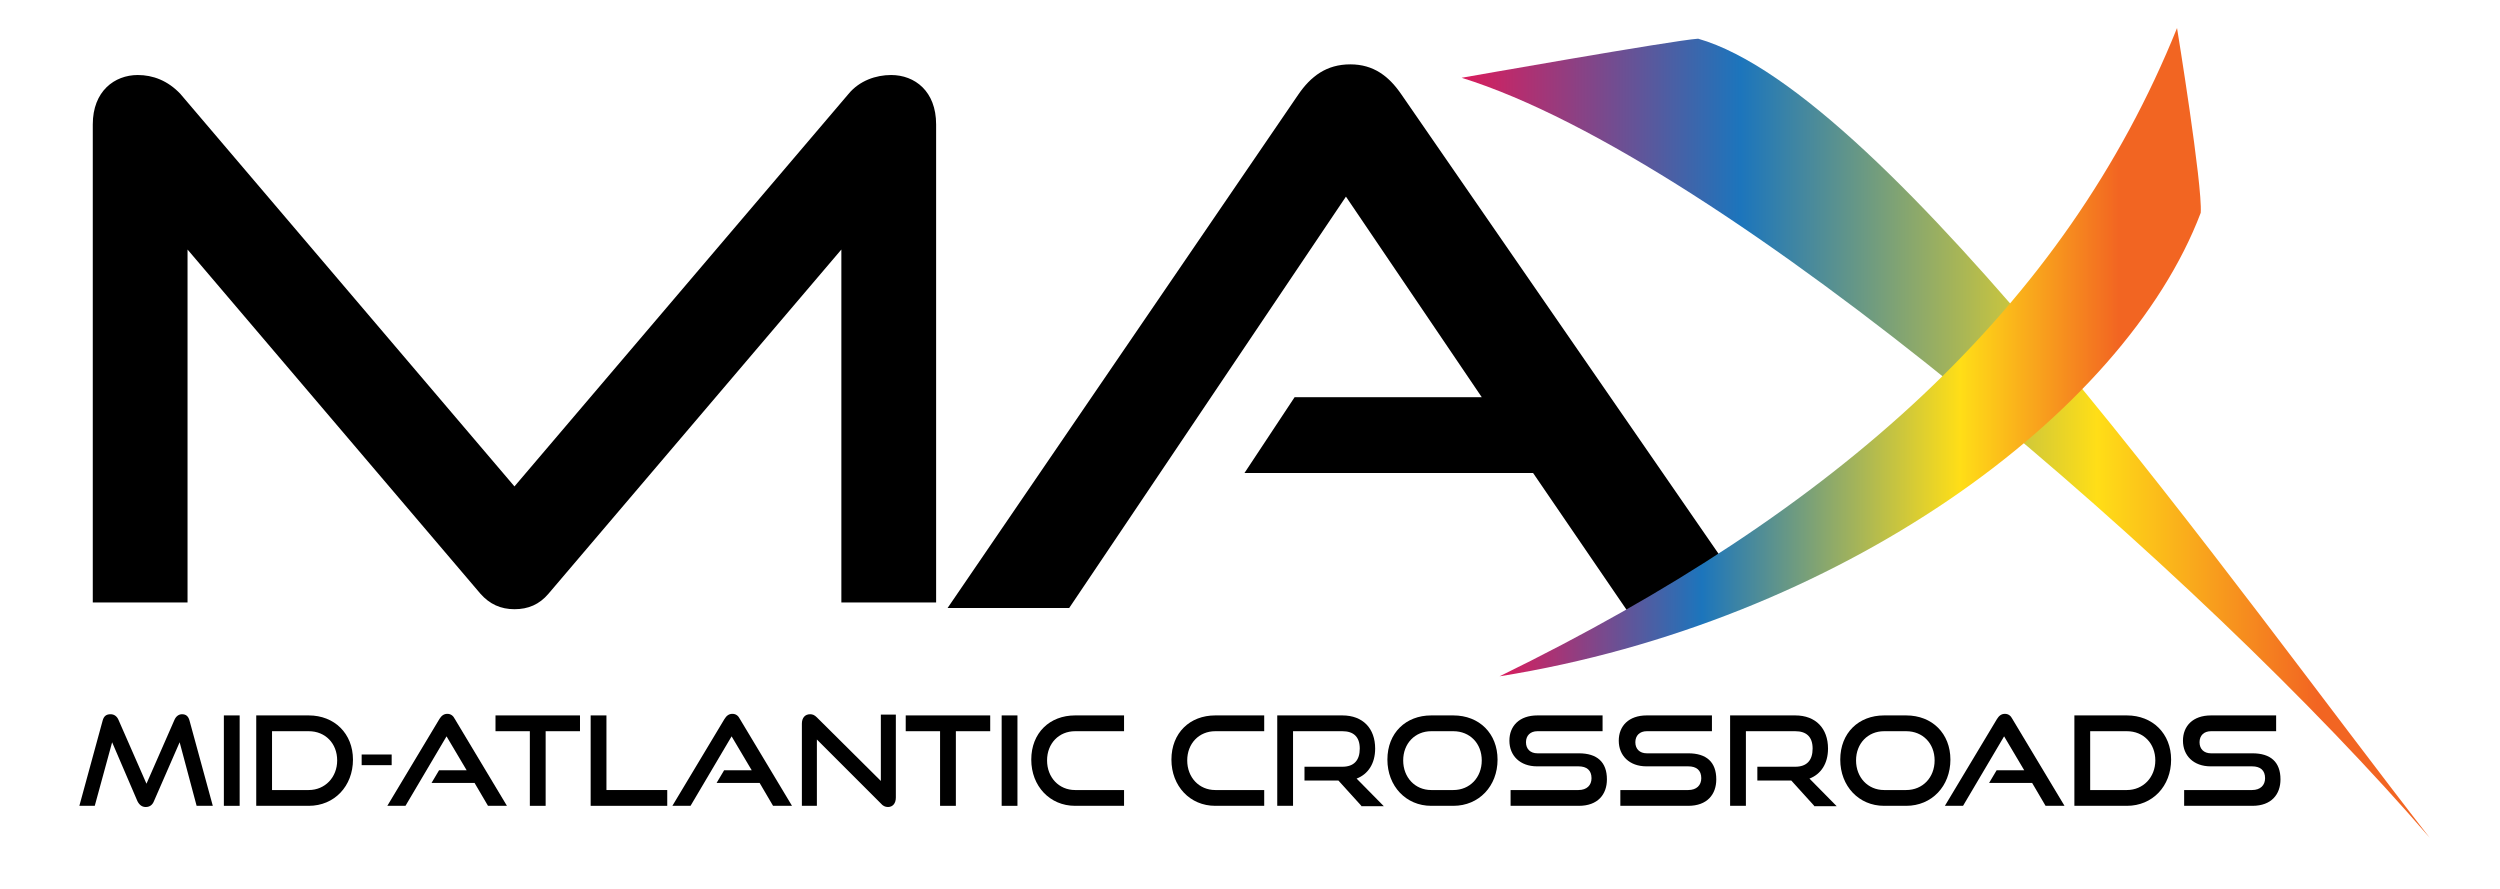 <?xml version="1.0" encoding="utf-8"?>
<!-- Generator: Adobe Illustrator 18.1.1, SVG Export Plug-In . SVG Version: 6.00 Build 0)  -->
<svg version="1.1" id="Layer_1" xmlns="http://www.w3.org/2000/svg" xmlns:xlink="http://www.w3.org/1999/xlink" x="0px" y="0px"
	 viewBox="0 0 633.2 225.2" enable-background="new 0 0 633.2 225.2" xml:space="preserve">
<linearGradient id="SVGID_1_" gradientUnits="userSpaceOnUse" x1="370.217" y1="110.996" x2="615.45" y2="110.996">
	<stop  offset="0" style="stop-color:#DA1C5C"/>
	<stop  offset="0.288" style="stop-color:#1C75BC"/>
	<stop  offset="0.656" style="stop-color:#FFDE17"/>
	<stop  offset="0.883" style="stop-color:#F26522"/>
</linearGradient>
<path fill="url(#SVGID_1_)" d="M370.2,19.7c66.7,20.7,188.4,126.4,245.2,192.5c-49.8-63.9-137-188.6-185.3-202.4
	C423.9,10.2,370.2,19.7,370.2,19.7z"/>
<path d="M23.5,152.6V31.5C23.5,23.1,29,19,34.9,19c3.8,0,7.6,1.4,10.8,4.8l84.6,99.4l84.6-99.4c2.8-3.4,7-4.8,10.8-4.8
	c6,0,11.4,4.1,11.4,12.5v121.1h-24V63.2l-74.2,87.2c-2.3,2.7-5.1,3.9-8.6,3.9c-3.5,0-6.3-1.3-8.6-3.9L47.5,63.2v89.4H23.5z"/>
<g>
	<path d="M49.8,204.1L45.5,188L39,202.9c-0.4,1-1.1,1.5-2.1,1.5c-0.9,0-1.6-0.5-2.1-1.5L28.4,188L24,204.1h-3.9l5.9-21.6
		c0.3-1.1,0.9-1.6,2-1.6c0.9,0,1.6,0.5,2,1.4l7.1,16.2l7.1-16.2c0.4-0.9,1.1-1.4,1.9-1.4c1,0,1.6,0.5,1.9,1.6l5.9,21.6H49.8z"/>
	<path d="M56.7,204.1v-22.9h4v22.9H56.7z"/>
	<path d="M64.9,204.1v-22.9h13.3c6.5,0,11.2,4.6,11.2,11.2c0,6.7-4.7,11.7-11.2,11.7H64.9z M78.2,200.1c4.1,0,7.2-3.2,7.2-7.5
		c0-4.3-3-7.4-7.2-7.4h-9.3v14.9H78.2z"/>
	<path d="M91.6,193.8v-2.7h7.6v2.7H91.6z"/>
	<path d="M123.6,204.1l-3.4-5.8h-10.9l1.9-3.2h7l-5.1-8.6l-10.4,17.6h-4.6l13.2-22c0.5-0.8,1.1-1.3,2-1.3c0.9,0,1.5,0.5,1.9,1.3
		l13.2,22H123.6z"/>
	<path d="M134.2,204.1v-18.9h-8.7v-4h21.4v4h-8.7v18.9H134.2z"/>
	<path d="M149.6,204.1v-22.9h4v18.9H169v4H149.6z"/>
	<path d="M195.8,204.1l-3.4-5.8h-10.9l1.9-3.2h7l-5.1-8.6l-10.4,17.6h-4.6l13.2-22c0.5-0.8,1.1-1.3,2-1.3c0.9,0,1.5,0.5,1.9,1.3
		l13.2,22H195.8z"/>
	<path d="M206.9,187.3v16.8h-3.8v-20.8c0-1.5,0.8-2.4,2.1-2.4c0.6,0,1.1,0.2,1.7,0.8l16.2,16.1V181h3.8v21c0,1.5-0.8,2.4-2,2.4
		c-0.7,0-1.3-0.3-1.8-0.9L206.9,187.3z"/>
	<path d="M238.1,204.1v-18.9h-8.7v-4h21.4v4h-8.7v18.9H238.1z"/>
	<path d="M253.7,204.1v-22.9h4v22.9H253.7z"/>
	<path d="M272.3,204.1c-6.4,0-11.1-5-11.1-11.7c0-6.8,4.7-11.2,11.1-11.2h12.4v4h-12.4c-4.1,0-7.1,3.1-7.1,7.4c0,4.3,3,7.5,7.1,7.5
		h12.4v4H272.3z"/>
	<path d="M307.8,204.1c-6.4,0-11.1-5-11.1-11.7c0-6.8,4.7-11.2,11.1-11.2h12.4v4h-12.4c-4.1,0-7.1,3.1-7.1,7.4c0,4.3,3,7.5,7.1,7.5
		h12.4v4H307.8z"/>
	<path d="M344.8,204.1l-5.8-6.4h-8.6v-3.5h9.6c2.9,0,4.4-1.6,4.4-4.6c0-3-1.6-4.4-4.4-4.4h-12.5v18.9h-4v-22.9H340
		c5.2,0,8.3,3.3,8.3,8.4c0,3.8-1.8,6.5-4.7,7.6l6.9,7H344.8z"/>
	<path d="M362.5,204.1c-6.4,0-11.1-5-11.1-11.7c0-6.8,4.7-11.2,11.1-11.2h5.6c6.6,0,11.2,4.6,11.2,11.2c0,6.7-4.7,11.7-11.2,11.7
		H362.5z M368.1,200.1c4.2,0,7.2-3.2,7.2-7.5c0-4.3-3-7.4-7.2-7.4h-5.6c-4.1,0-7.1,3.1-7.1,7.4c0,4.3,3,7.5,7.1,7.5H368.1z"/>
	<path d="M382.6,204.1v-4h17.2c2.1,0,3.3-1.2,3.3-3c0-2-1.2-3-3.3-3h-10.5c-4.3,0-7-2.7-7-6.5c0-3.7,2.5-6.4,7.1-6.4h16.5v4h-16.5
		c-1.8,0-2.9,1.1-2.9,2.8c0,1.7,1.1,2.8,2.9,2.8h10.5c4.6,0,7.1,2.2,7.1,6.6c0,3.8-2.3,6.7-7.1,6.7H382.6z"/>
	<path d="M410.4,204.1v-4h17.2c2.1,0,3.3-1.2,3.3-3c0-2-1.2-3-3.3-3H417c-4.3,0-7-2.7-7-6.5c0-3.7,2.5-6.4,7.1-6.4h16.5v4h-16.5
		c-1.8,0-2.9,1.1-2.9,2.8c0,1.7,1.1,2.8,2.9,2.8h10.5c4.6,0,7.1,2.2,7.1,6.6c0,3.8-2.3,6.7-7.1,6.7H410.4z"/>
	<path d="M459.5,204.1l-5.8-6.4h-8.6v-3.5h9.6c2.9,0,4.4-1.6,4.4-4.6c0-3-1.6-4.4-4.4-4.4h-12.5v18.9h-4v-22.9h16.5
		c5.2,0,8.3,3.3,8.3,8.4c0,3.8-1.8,6.5-4.7,7.6l6.9,7H459.5z"/>
	<path d="M477.2,204.1c-6.4,0-11.1-5-11.1-11.7c0-6.8,4.7-11.2,11.1-11.2h5.6c6.6,0,11.2,4.6,11.2,11.2c0,6.7-4.7,11.7-11.2,11.7
		H477.2z M482.8,200.1c4.2,0,7.2-3.2,7.2-7.5c0-4.3-3-7.4-7.2-7.4h-5.6c-4.1,0-7.1,3.1-7.1,7.4c0,4.3,3,7.5,7.1,7.5H482.8z"/>
	<path d="M518.1,204.1l-3.4-5.8h-10.9l1.9-3.2h7l-5.1-8.6l-10.4,17.6h-4.6l13.2-22c0.5-0.8,1.1-1.3,2-1.3c0.9,0,1.5,0.5,1.9,1.3
		l13.2,22H518.1z"/>
	<path d="M525.4,204.1v-22.9h13.3c6.5,0,11.2,4.6,11.2,11.2c0,6.7-4.7,11.7-11.2,11.7H525.4z M538.7,200.1c4.1,0,7.2-3.2,7.2-7.5
		c0-4.3-3-7.4-7.2-7.4h-9.3v14.9H538.7z"/>
	<path d="M553.2,204.1v-4h17.2c2.1,0,3.3-1.2,3.3-3c0-2-1.2-3-3.3-3h-10.5c-4.3,0-7-2.7-7-6.5c0-3.7,2.5-6.4,7.1-6.4h16.5v4h-16.5
		c-1.8,0-2.9,1.1-2.9,2.8c0,1.7,1.1,2.8,2.9,2.8h10.5c4.6,0,7.1,2.2,7.1,6.6c0,3.8-2.3,6.7-7.1,6.7H553.2z"/>
</g>
<g>
	<path d="M414.4,158l-26.1-38.2h-73.1l12.7-19.2h47.4l-34.4-50.8L270.8,154H240l88.8-130c3.2-4.7,7.2-7.7,13.2-7.7
		c5.9,0,9.8,3,13,7.7l87,126L414.4,158z"/>
</g>
<linearGradient id="SVGID_2_" gradientUnits="userSpaceOnUse" x1="379.883" y1="89.212" x2="557.505" y2="89.212">
	<stop  offset="0" style="stop-color:#DA1C5C"/>
	<stop  offset="0.288" style="stop-color:#1C75BC"/>
	<stop  offset="0.656" style="stop-color:#FFDE17"/>
	<stop  offset="0.883" style="stop-color:#F26522"/>
</linearGradient>
<path fill="url(#SVGID_2_)" d="M551.4,7.1c-28.5,70.7-85.8,122.3-171.6,164.2c85.7-13.7,158.1-66,177.6-117.4
	C557.9,47,551.4,7.1,551.4,7.1z"/>
</svg>
